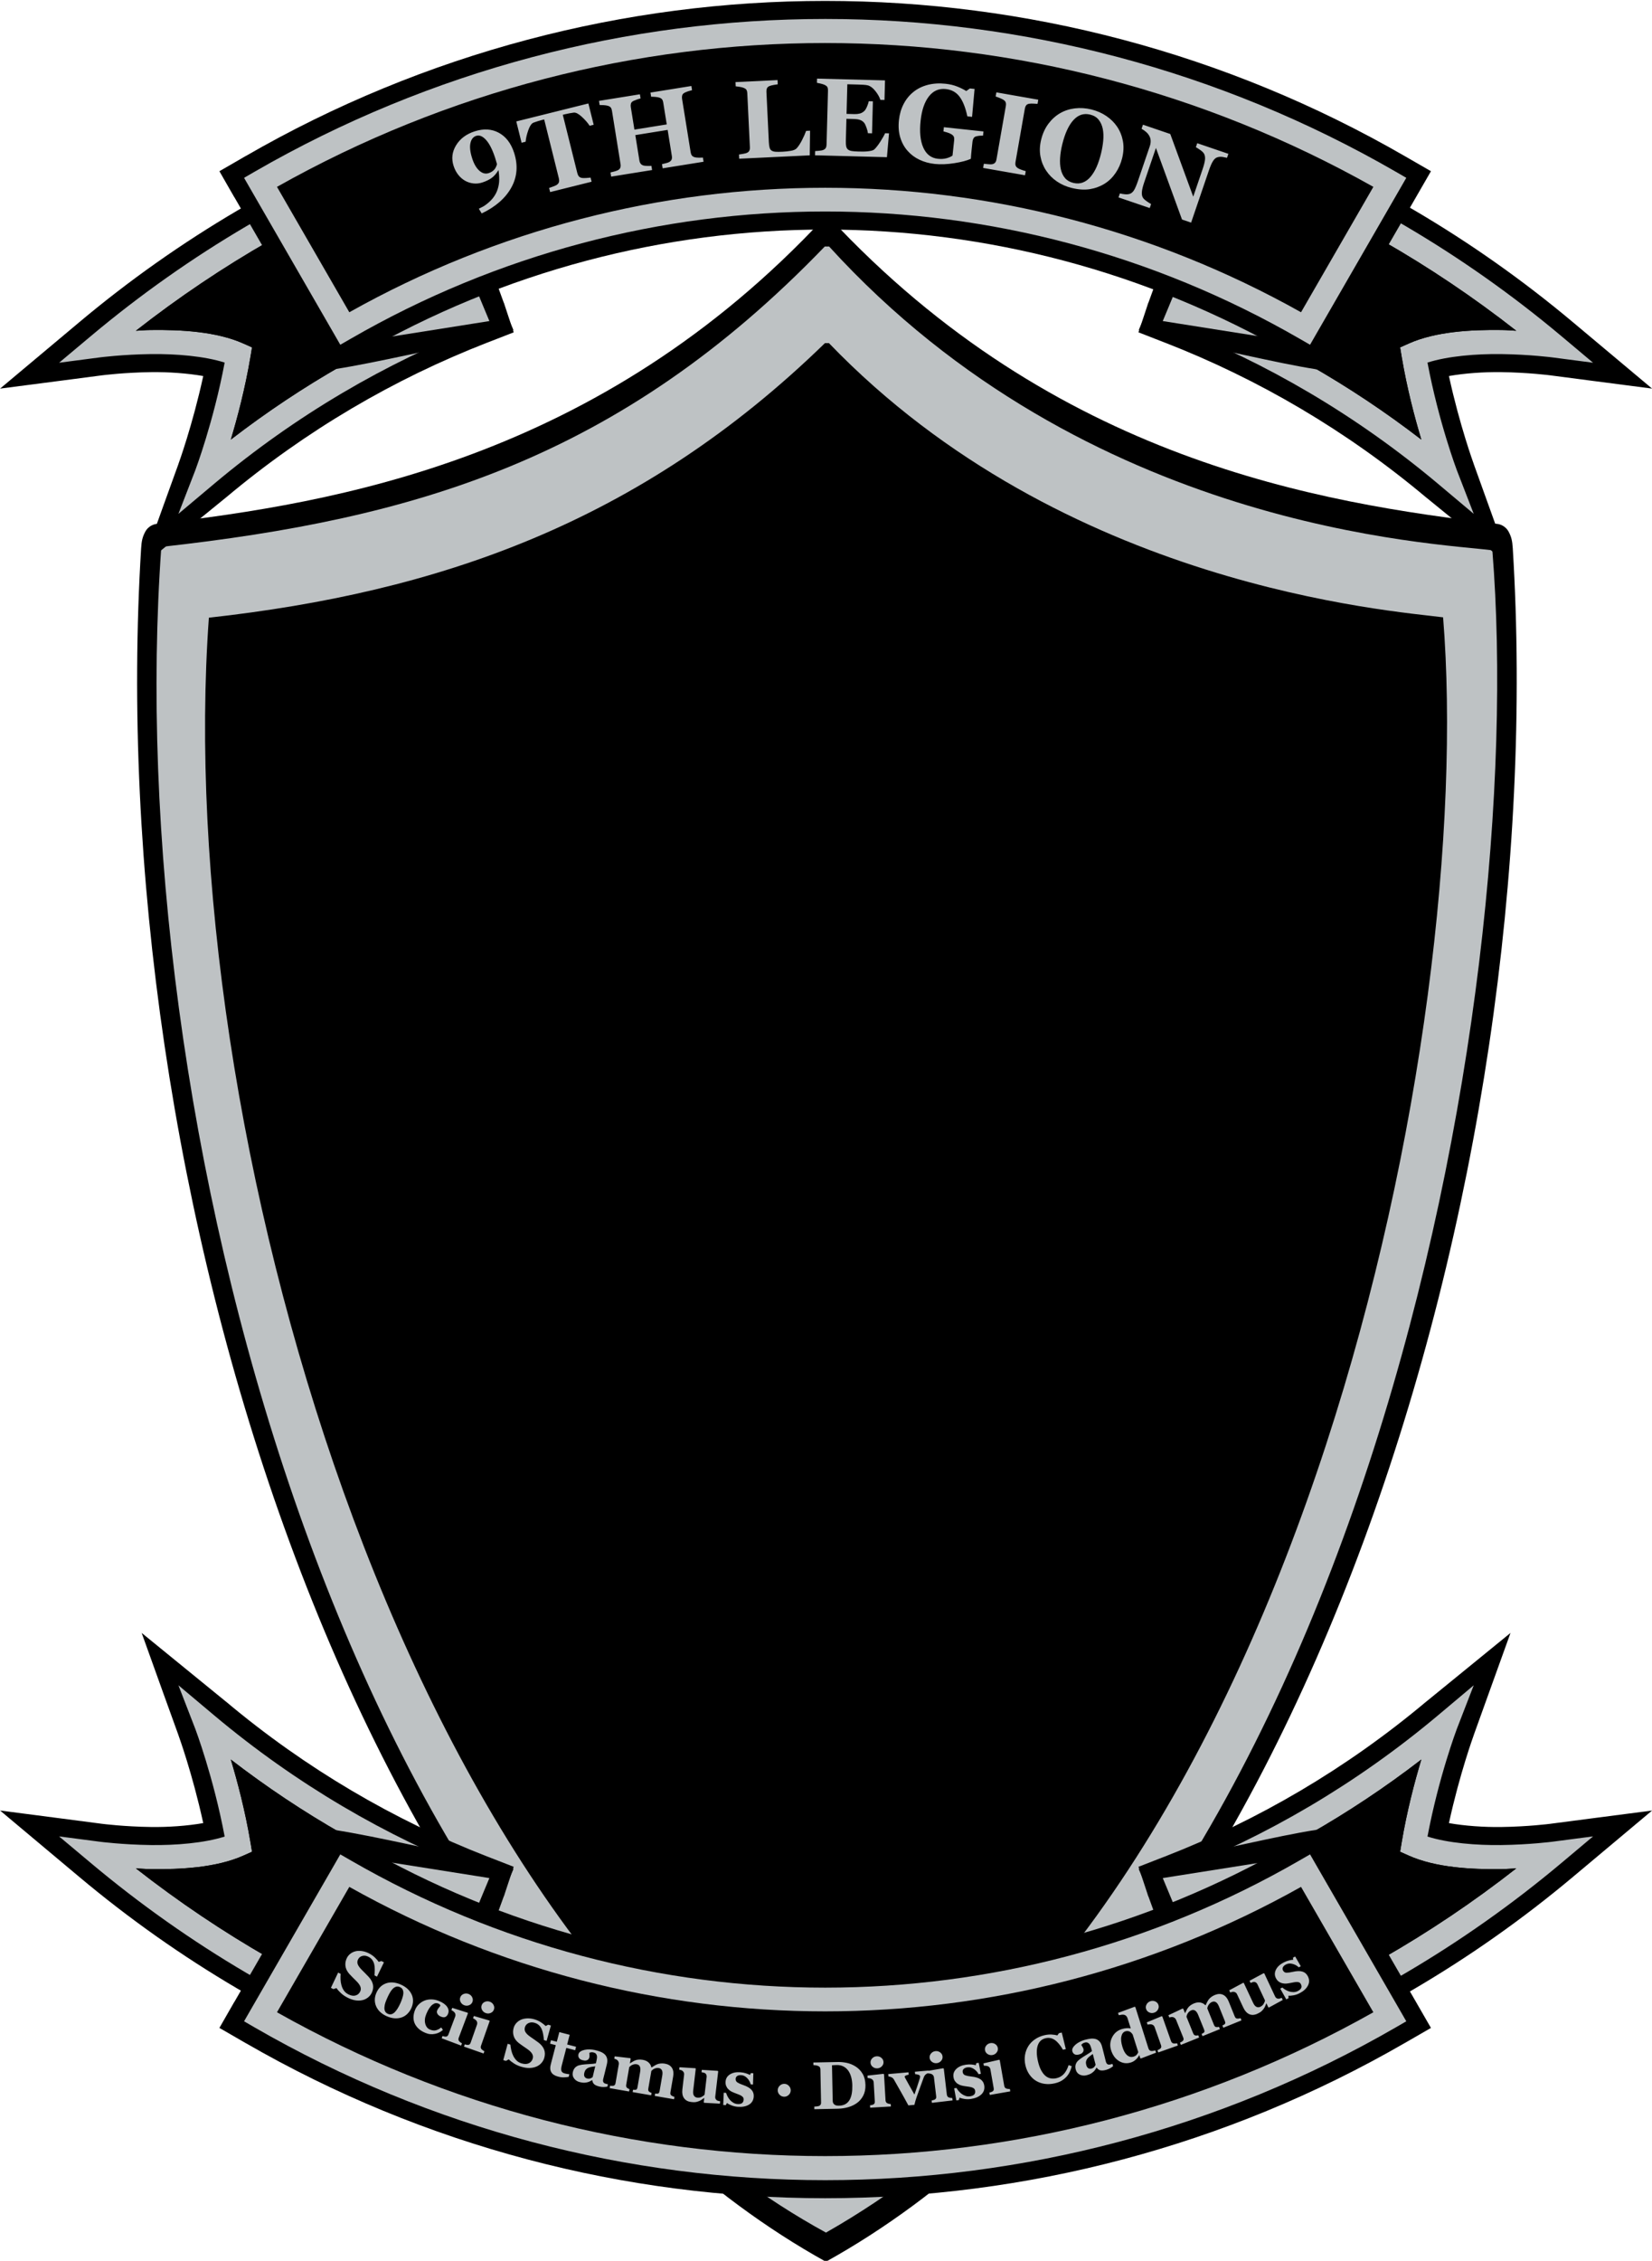 <?xml version="1.0" encoding="UTF-8" standalone="no"?>
<svg
   xmlns="http://www.w3.org/2000/svg"
   xmlns:xlink="http://www.w3.org/1999/xlink"
   version="1.1"
   width="100%"
   height="100%"
   viewBox="0 0 686 938.368">
  <defs>
    <style>
        .outer, .background{fill: #000;}
        .leaf {fill: #910000!important;}
        .inner, .text {fill: #BEC2C4;}
        .ribbon-inner {fill:#000; }
    </style>
    <style>
        .base{fill: #dadada;}
        .borders{fill: #333333;}
        .shading{fill: #c6c6c6;}
        .globe{fill: #b3b3b3}
      </style>
    <symbol
       viewBox="0 0 686.625 939.223"
       preserveAspectRatio="xMidYMid meet"
       id="Patch">
      <path
         d="m 58.656,227.449 c 0.198,-3.213 0.614,-4.746 1.682,-6.814 1.068,-2.068 3.161,-3.115 4.637,-3.288 C 139.24,208.613 248.884,190.853 342.734,90 l 1.945,0 c 93.85,100.853 203.494,118.613 277.758,127.347 1.476,0.174 3.569,1.221 4.637,3.288 1.068,2.068 1.484,3.602 1.682,6.814 C 644.919,490.021 541.824,829.204 343.269,939.286 144.714,829.204 42.493,490.021 58.656,227.449 z"
         class="outer" />
      <path
         d="M 67.056,226.884 C 171.702,215.279 257.366,190.792 342.798,102.098 l 1.815,0 C 451.954,219.955 596.809,225.253 620.27,228.297 635.521,417.793 566.142,800.551 343.298,927.188 138.733,815.242 50.267,459.203 67.056,226.884 z"
         class="inner" />
      <path
         d="M 86.815,256.298 C 181.284,245.822 265.76,217.288 342.883,142.22 l 1.638,0 c 97.616,101.395 234.098,111.177 255.277,113.926 13.768,171.067 -58.15,530.886 -256.464,645.206 C 165.806,800.293 71.659,466.023 86.815,256.298 z"
         class="background" />
      <use
         x="132"
         y="196"
         width="425"
         height="556"
         xlink:href="symbols/9thLegion.svg#9thLegion" />
      <g id="ribbon">
        <path
           d="m 505.38,48.5 -2.625,7.156 -1.75,4.781 -23.688,65 -0.125,0.219 -0.156,0.5 -0.094,0.281 0,0.031 -1.5,4.531 -2.25,6.75 6.656,2.594 4.406,1.719 0.031,0 c 38.573,15.013 75.265,36.425 108.5,64.312 l 0.062,0.031 0.031,0.031 14,11.406 20.938,17.062 -9.156,-25.406 -6.125,-17.031 0,-0.062 -0.031,-0.062 c 0,0 -5.813,-15.893 -10.281,-36.438 6.554,-1.165 14.534,-1.718 21.625,-1.625 11.346,0.149 20.312,1.312 20.312,1.312 l 17,2.219 25.5,3.312 -19.688,-16.5 -13.125,-11 C 612.119,98.61 565.893,71.734 517.255,53.031 l -0.031,0 -4.75,-1.812 z m -324.062,0 -7.094,2.719 -4.75,1.812 -0.031,0 C 120.804,71.734 74.578,98.61 32.849,133.625 l -13.125,11 -19.688,16.5 25.5,-3.312 16.969,-2.219 c 0,0 0.031,2e-5 0.031,0 0.047,-0.006 8.996,-1.164 20.312,-1.312 7.091,-0.093 15.071,0.46 21.625,1.625 -4.468,20.544 -10.281,36.438 -10.281,36.438 l -0.031,0.062 0,0.062 -6.156,17.031 -9.125,25.406 20.938,-17.062 14,-11.406 0.031,-0.031 0.062,-0.031 C 127.154,178.481 163.828,157.076 202.411,142.063 l 4.438,-1.719 6.656,-2.594 -2.25,-6.75 -1.5,-4.531 0,-0.031 -0.094,-0.281 -0.156,-0.5 -0.125,-0.219 -23.688,-65 -1.75,-4.781 -2.625,-7.156 z"
           class="outer" />
        <path
           d="m 176.906,58.219 -4.75,1.812 C 124.279,78.442 78.775,104.898 37.688,139.375 l -13.125,11 16.969,-2.219 c 0,0 9.408,-1.22 21.219,-1.375 10.277,-0.135 22.147,0.828 30.625,3.531 C 88.729,175.054 81.188,195 81.188,195 L 74.156,213.156 89.062,200.625 c 33.878,-28.427 71.325,-50.258 110.656,-65.562 l 4.406,-1.719 -1.5,-4.531 -0.094,-0.281 0,-0.062 L 202.5,128.406 178.656,63 l -1.75,-4.781 z m 332.875,0 -1.75,4.781 -23.844,65.406 0,0.062 -0.031,0.062 -0.094,0.281 -1.5,4.531 4.438,1.719 c 39.331,15.304 76.747,37.136 110.625,65.562 L 612.531,213.156 605.5,195 c 0,0 -7.541,-19.946 -12.188,-44.688 8.478,-2.703 20.348,-3.666 30.625,-3.531 11.811,0.155 21.219,1.375 21.219,1.375 l 16.969,2.219 -13.094,-11 c -41.088,-34.477 -86.622,-60.933 -134.5,-79.344 l -4.75,-1.812 z m -338.75,13.094 20.531,56.281 c -33.62,13.552 -65.825,31.758 -95.625,54.719 2.737,-9.099 5.935,-21.144 8.188,-34.5 L 104.75,144 l -3.5,-1.562 c -11.256,-5.065 -26.19,-5.819 -38.625,-5.656 -2.416,0.032 -3.983,0.213 -6.156,0.312 C 92.007,109.271 130.63,87.36 171.031,71.312 z m 344.625,0 c 40.401,16.048 79.024,37.959 114.562,65.781 -2.169,-0.099 -3.745,-0.281 -6.156,-0.312 -12.435,-0.163 -27.369,0.591 -38.625,5.656 l -3.5,1.562 0.625,3.812 c 2.252,13.356 5.45,25.401 8.188,34.5 -29.802,-22.963 -62.002,-41.167 -95.625,-54.719 L 515.656,71.312 z"
           class="inner"/>
        <path
        	d="m 171.031,71.312 20.531,56.281 c -33.62,13.552 -65.825,31.758 -95.625,54.719 2.737,-9.099 5.935,-21.144 8.188,-34.5 L 104.75,144 l -3.5,-1.562 c -11.256,-5.065 -26.19,-5.819 -38.625,-5.656 -2.416,0.032 -3.983,0.213 -6.156,0.312 C 92.007,109.271 130.63,87.36 171.031,71.312 z m 344.625,0 c 40.401,16.048 79.024,37.959 114.562,65.781 -2.169,-0.099 -3.745,-0.281 -6.156,-0.312 -12.435,-0.163 -27.369,0.591 -38.625,5.656 l -3.5,1.562 0.625,3.812 c 2.252,13.356 5.45,25.401 8.188,34.5 -29.802,-22.963 -62.002,-41.167 -95.625,-54.719 z"
        	class="background" />
        <path
           d="m 185.13,69.281 -7.875,10.938 -5.25,7.281 -29.656,41.25 -7,9.719 c 1.369,7.93 1.872,9.901 3.484,14.625 18.954,-2.942 42.978,-9.015 59.485,-11.625 l 0.562,-0.094 0.531,-0.156 6,-1.906 8,-2.5 -3.375,-7.688 -2.125,-4.781 -0.062,-0.156 -14.156,-34.156 -3.438,-8.312 -5.125,-12.438 z m 316.438,0 -5.125,12.438 -3.438,8.312 -14.156,34.156 -0.062,0.156 -2.125,4.781 -3.375,7.688 7.969,2.5 6.031,1.906 0.531,0.156 0.562,0.094 c 18.275,2.898 41.3,8.924 58.768,11.644 4.951,-7.086 1.245,-8.178 4.201,-14.644 l -7,-9.719 -29.656,-41.25 -5.25,-7.281 -7.875,-10.938 z"
           class="outer" />
        <path
           d="m 183.344,84.594 -5.25,7.281 -29.656,41.25 -7,9.719 11.844,-1.844 43.844,-6.938 6.281,-1 -2.438,-5.844 -14.219,-34.312 -3.406,-8.312 z m 320.031,0 -3.438,8.312 -14.219,34.312 -2.438,5.844 6.281,1 43.875,6.938 11.812,1.844 -7,-9.719 -29.656,-41.25 -5.219,-7.281 z M 505.719,105 523.188,129.25 497.375,125.188 505.719,105 z m -324.75,0.031 8.344,20.156 -25.75,4.062 17.406,-24.219 z"
           class="inner" />
        <path
           d="m 342.974,0.062 c -83.193,0 -166.425,21.486 -240.938,64.5 -0.008,0.005 -0.023,-0.005 -0.031,0 l -4.312,2.5 -6.5,3.75 3.719,6.5 2.5,4.344 0.031,0 35.031,60.656 -0.031,0 2.5,4.344 3.781,6.5 6.5,-3.75 4.281,-2.5 c 0.008,-0.005 0.023,0.005 0.031,0 119.765,-69.135 267.113,-69.144 386.875,0 l 4.312,2.5 6.5,3.75 3.75,-6.5 2.5,-4.344 35.031,-60.656 2.5,-4.344 3.75,-6.5 -6.5,-3.75 -4.344,-2.5 c -74.517,-43.023 -157.735,-64.5 -240.938,-64.5 z"
           class="outer" />
        <path
           d="m 342.972,12.551 c -81.05,0 -162.122,20.945 -234.71,62.854 l 35.013,60.66 c 123.616,-71.37 275.78,-71.37 399.396,0 l 35.013,-60.66 C 505.094,33.496 424.022,12.551 342.972,12.551 z"
           class="ribbon-inner" />
        <path
           d="m 342.969,7.562 c -81.911,0 -163.859,21.146 -237.219,63.5 l -4.312,2.5 2.5,4.344 35,60.656 2.5,4.344 4.344,-2.5 c 122.077,-70.481 272.298,-70.481 394.375,0 l 4.344,2.5 2.5,-4.344 35,-60.656 2.5,-4.344 -4.312,-2.5 C 506.828,28.708 424.88,7.562 342.969,7.562 z m 0,10 c 78.571,0 157.147,19.943 227.844,59.75 L 540.75,129.406 c -122.906,-68.954 -272.657,-68.954 -395.562,0 L 115.125,77.312 c 70.696,-39.807 149.273,-59.75 227.844,-59.75 z"
           class="inner" />
      </g>
      <use
         x="0"
         y="-912.969"
         xlink:href="#ribbon"
         transform="scale(1,-1)"
         width="686"
         height="938.368" />
      <path
         d="m 509.988,65.245 c -0.411,-0.093 -1.005,-0.208 -1.78,-0.346 -0.776,-0.138 -1.536,-0.089 -2.281,0.148 -0.655,0.204 -1.25,0.733 -1.786,1.586 -0.536,0.853 -1.111,2.18 -1.725,3.98 l -7.349,21.557 -3.784,-1.29 -10.843,-29.728 -4.827,14.159 c -0.599,1.757 -0.938,3.133 -1.015,4.127 -0.078,0.994 0.073,1.793 0.453,2.397 0.276,0.442 0.792,0.926 1.546,1.452 0.754,0.526 1.365,0.916 1.832,1.17 l -0.565,1.658 -12.968,-4.421 0.565,-1.658 c 0.567,0.146 1.237,0.259 2.008,0.34 0.771,0.081 1.456,0.034 2.054,-0.142 0.693,-0.223 1.283,-0.713 1.772,-1.472 0.488,-0.759 1.066,-2.117 1.732,-4.072 l 4.87,-14.286 c 0.242,-0.709 0.36,-1.416 0.355,-2.121 -0.005,-0.706 -0.164,-1.365 -0.477,-1.978 -0.332,-0.651 -0.773,-1.225 -1.324,-1.721 -0.551,-0.496 -1.21,-0.962 -1.979,-1.399 l 0.58,-1.701 11.353,3.87 9.54,26.033 3.892,-11.416 c 0.618,-1.814 0.958,-3.205 1.019,-4.173 0.061,-0.968 -0.098,-1.754 -0.478,-2.358 -0.3,-0.466 -0.814,-0.954 -1.542,-1.463 -0.728,-0.509 -1.326,-0.891 -1.793,-1.145 l 0.565,-1.658 12.947,4.414 z M 464.326,52.34 c 1.184,1.771 1.981,3.755 2.39,5.952 0.409,2.197 0.303,4.561 -0.318,7.091 -0.553,2.254 -1.458,4.306 -2.713,6.157 -1.256,1.85 -2.777,3.335 -4.562,4.454 -1.873,1.159 -3.924,1.916 -6.154,2.271 -2.23,0.355 -4.741,0.189 -7.534,-0.496 -2.254,-0.553 -4.294,-1.447 -6.118,-2.681 -1.825,-1.234 -3.328,-2.744 -4.509,-4.529 -1.173,-1.753 -1.961,-3.727 -2.363,-5.922 -0.402,-2.195 -0.305,-4.507 0.291,-6.936 0.621,-2.53 1.616,-4.718 2.987,-6.564 1.37,-1.845 2.992,-3.317 4.865,-4.415 1.851,-1.072 3.901,-1.745 6.15,-2.018 2.249,-0.273 4.536,-0.124 6.863,0.447 2.312,0.567 4.39,1.478 6.233,2.732 1.843,1.254 3.34,2.739 4.492,4.456 z m -11.039,20.765 c 0.979,-1.163 1.819,-2.545 2.521,-4.146 0.701,-1.601 1.311,-3.456 1.828,-5.565 0.439,-1.789 0.739,-3.561 0.9,-5.318 0.161,-1.757 0.099,-3.372 -0.187,-4.845 -0.301,-1.477 -0.869,-2.742 -1.705,-3.795 -0.836,-1.053 -2.025,-1.769 -3.567,-2.147 -2.632,-0.646 -4.938,0.11 -6.917,2.269 -1.979,2.159 -3.527,5.514 -4.644,10.066 -0.475,1.934 -0.773,3.796 -0.896,5.585 -0.123,1.789 -0.021,3.402 0.304,4.839 0.337,1.455 0.919,2.665 1.745,3.631 0.827,0.966 1.975,1.629 3.443,1.99 1.44,0.353 2.765,0.293 3.976,-0.181 1.211,-0.474 2.277,-1.268 3.198,-2.384 z m -27.255,-0.605 -17.411,-3.053 0.303,-1.726 c 0.403,0.04 0.997,0.099 1.782,0.176 0.785,0.077 1.335,0.082 1.651,0.016 0.585,-0.126 1.008,-0.352 1.27,-0.678 0.262,-0.326 0.443,-0.77 0.541,-1.33 l 3.903,-22.256 c 0.088,-0.501 0.07,-0.961 -0.055,-1.378 -0.124,-0.417 -0.446,-0.793 -0.965,-1.127 -0.328,-0.21 -0.825,-0.453 -1.491,-0.729 -0.666,-0.276 -1.245,-0.488 -1.736,-0.635 l 0.303,-1.726 17.411,3.053 -0.303,1.726 c -0.45,-0.033 -1.014,-0.068 -1.692,-0.103 -0.678,-0.035 -1.258,-0.019 -1.742,0.048 -0.609,0.091 -1.045,0.322 -1.308,0.694 -0.263,0.372 -0.44,0.816 -0.53,1.332 l -3.899,22.234 c -0.093,0.531 -0.073,1.002 0.06,1.413 0.133,0.411 0.459,0.784 0.978,1.118 0.286,0.187 0.776,0.406 1.47,0.657 0.693,0.251 1.281,0.434 1.762,0.548 z m -17.456,-16.464 c -0.466,-0.005 -0.881,0.003 -1.245,0.024 -0.364,0.021 -0.823,0.092 -1.378,0.213 -0.631,0.128 -1.068,0.405 -1.309,0.83 -0.242,0.426 -0.389,0.884 -0.442,1.376 l -0.397,3.685 c -0.08,0.744 -0.137,1.344 -0.171,1.8 -0.034,0.456 -0.072,1.02 -0.115,1.693 -1.585,0.733 -3.875,1.337 -6.871,1.813 -2.996,0.476 -5.714,0.582 -8.156,0.319 -2.293,-0.247 -4.406,-0.829 -6.341,-1.745 -1.935,-0.916 -3.586,-2.156 -4.953,-3.719 -1.369,-1.548 -2.379,-3.396 -3.029,-5.545 -0.65,-2.148 -0.832,-4.548 -0.546,-7.198 0.266,-2.471 0.922,-4.713 1.967,-6.724 1.045,-2.011 2.423,-3.692 4.135,-5.044 1.681,-1.34 3.655,-2.302 5.925,-2.886 2.269,-0.584 4.729,-0.733 7.379,-0.448 1.801,0.194 3.445,0.593 4.931,1.198 1.486,0.604 2.701,1.213 3.644,1.827 l 1.517,-1.079 1.943,0.209 -1.045,11.59 -1.965,-0.212 c -0.758,-3.591 -1.835,-6.312 -3.232,-8.165 -1.397,-1.852 -3.301,-2.908 -5.713,-3.168 -2.858,-0.308 -5.2,0.705 -7.025,3.039 -1.825,2.334 -2.974,5.696 -3.447,10.088 -0.502,4.66 -0.132,8.39 1.11,11.189 1.242,2.8 3.263,4.35 6.062,4.651 1.31,0.141 2.496,0.069 3.559,-0.215 1.062,-0.285 1.904,-0.657 2.526,-1.117 l 0.693,-6.432 c 0.058,-0.536 0.009,-0.997 -0.145,-1.382 -0.154,-0.386 -0.507,-0.744 -1.059,-1.074 -0.424,-0.257 -0.964,-0.488 -1.62,-0.694 -0.656,-0.206 -1.203,-0.363 -1.644,-0.471 l 0.188,-1.742 16.459,1.773 z m -40.955,-14.824 -1.706,-0.045 c -0.402,-1.224 -1.118,-2.471 -2.148,-3.742 -1.03,-1.27 -2.066,-2.032 -3.108,-2.284 -0.446,-0.117 -1.07,-0.197 -1.87,-0.24 -0.8,-0.044 -1.462,-0.072 -1.986,-0.086 l -4.625,-0.122 -0.325,12.304 3.278,0.087 c 0.823,0.022 1.574,-0.056 2.253,-0.233 0.679,-0.177 1.302,-0.535 1.871,-1.074 0.353,-0.335 0.717,-0.932 1.092,-1.791 0.375,-0.859 0.623,-1.609 0.745,-2.25 l 1.706,0.045 -0.351,13.292 -1.706,-0.045 c -0.073,-0.631 -0.281,-1.427 -0.622,-2.387 -0.342,-0.96 -0.672,-1.624 -0.992,-1.992 -0.48,-0.552 -1.054,-0.938 -1.722,-1.158 -0.668,-0.22 -1.444,-0.341 -2.327,-0.365 l -3.278,-0.087 -0.243,9.183 c -0.025,0.958 0.026,1.72 0.153,2.285 0.127,0.565 0.382,1.002 0.763,1.312 0.367,0.294 0.874,0.495 1.523,0.602 0.649,0.107 1.534,0.175 2.657,0.205 0.524,0.014 1.153,0.023 1.887,0.027 0.734,0.004 1.379,-0.023 1.935,-0.084 0.631,-0.058 1.221,-0.155 1.771,-0.29 0.55,-0.135 0.964,-0.342 1.241,-0.619 0.738,-0.714 1.576,-1.812 2.514,-3.293 0.938,-1.481 1.559,-2.591 1.863,-3.332 l 1.639,0.043 -0.869,9.908 -29.885,-0.79 0.046,-1.751 c 0.42,-0.019 0.99,-0.064 1.711,-0.135 0.721,-0.071 1.233,-0.162 1.535,-0.274 0.575,-0.224 0.965,-0.517 1.169,-0.879 0.204,-0.362 0.314,-0.827 0.329,-1.396 l 0.594,-22.476 c 0.014,-0.539 -0.056,-0.986 -0.212,-1.342 -0.155,-0.356 -0.544,-0.685 -1.165,-0.986 -0.384,-0.19 -0.926,-0.369 -1.626,-0.537 -0.7,-0.168 -1.228,-0.28 -1.586,-0.334 l 0.046,-1.751 28.246,0.747 z m -30.928,12.767 -0.138,10.238 -29.323,1.409 -0.084,-1.75 c 0.521,-0.07 1.131,-0.171 1.829,-0.302 0.698,-0.131 1.157,-0.247 1.377,-0.347 0.528,-0.235 0.888,-0.545 1.08,-0.929 0.191,-0.384 0.273,-0.868 0.245,-1.451 l -1.079,-22.457 c -0.026,-0.538 -0.13,-0.979 -0.311,-1.323 -0.181,-0.344 -0.593,-0.642 -1.235,-0.896 -0.474,-0.187 -1.039,-0.329 -1.696,-0.424 -0.657,-0.096 -1.181,-0.164 -1.573,-0.206 l -0.084,-1.75 17.477,-0.84 0.084,1.75 c -0.476,0.068 -1.038,0.159 -1.685,0.272 -0.647,0.114 -1.206,0.257 -1.677,0.429 -0.574,0.222 -0.948,0.544 -1.123,0.965 -0.175,0.421 -0.249,0.893 -0.224,1.416 l 1.006,20.932 c 0.047,0.987 0.152,1.762 0.314,2.324 0.162,0.562 0.444,0.968 0.846,1.219 0.403,0.265 0.953,0.423 1.653,0.472 0.699,0.049 1.662,0.044 2.889,-0.015 1.197,-0.057 2.356,-0.184 3.478,-0.381 1.122,-0.196 1.919,-0.546 2.389,-1.048 0.726,-0.799 1.456,-1.91 2.19,-3.332 0.734,-1.422 1.312,-2.72 1.735,-3.895 z m -44.262,12.897 -17.009,2.738 -0.278,-1.73 c 0.365,-0.089 0.897,-0.22 1.597,-0.394 0.7,-0.173 1.174,-0.341 1.421,-0.502 0.511,-0.31 0.841,-0.662 0.99,-1.058 0.149,-0.396 0.178,-0.874 0.087,-1.436 l -1.745,-10.844 -13.438,2.163 1.706,10.6 c 0.081,0.503 0.261,0.936 0.539,1.301 0.279,0.365 0.694,0.616 1.248,0.755 0.3,0.073 0.801,0.121 1.502,0.145 0.701,0.024 1.269,0.016 1.702,-0.024 l 0.278,1.73 -17.009,2.738 -0.278,-1.73 c 0.367,-0.074 0.903,-0.21 1.607,-0.406 0.704,-0.197 1.209,-0.38 1.515,-0.551 0.501,-0.278 0.824,-0.629 0.968,-1.054 0.144,-0.425 0.173,-0.904 0.087,-1.436 l -3.584,-22.264 c -0.083,-0.517 -0.246,-0.939 -0.488,-1.264 -0.242,-0.325 -0.673,-0.574 -1.292,-0.748 -0.46,-0.123 -1.049,-0.206 -1.769,-0.25 -0.72,-0.043 -1.237,-0.055 -1.553,-0.034 l -0.278,-1.73 17.009,-2.738 0.278,1.73 c -0.454,0.103 -0.989,0.265 -1.605,0.486 -0.617,0.221 -1.087,0.41 -1.41,0.568 -0.546,0.285 -0.877,0.653 -0.994,1.104 -0.117,0.451 -0.137,0.913 -0.061,1.386 l 1.513,9.402 13.438,-2.163 -1.478,-9.181 c -0.083,-0.517 -0.25,-0.938 -0.499,-1.262 -0.249,-0.324 -0.684,-0.572 -1.303,-0.746 -0.413,-0.116 -0.953,-0.199 -1.622,-0.251 -0.668,-0.052 -1.198,-0.069 -1.589,-0.051 l -0.278,-1.73 17.009,-2.738 0.278,1.73 c -0.468,0.106 -0.99,0.254 -1.566,0.445 -0.576,0.191 -1.088,0.399 -1.538,0.623 -0.531,0.283 -0.859,0.646 -0.985,1.091 -0.126,0.445 -0.149,0.911 -0.07,1.399 l 3.587,22.286 c 0.086,0.532 0.254,0.968 0.506,1.306 0.252,0.339 0.679,0.588 1.281,0.749 0.379,0.091 0.914,0.141 1.605,0.151 0.692,0.01 1.254,-0.005 1.688,-0.044 z m -45.678,-15.36 -1.678,0.418 c -0.78,-1.21 -1.856,-2.446 -3.228,-3.71 -1.372,-1.263 -2.494,-1.848 -3.365,-1.754 -0.479,0.058 -1.066,0.15 -1.76,0.276 -0.694,0.127 -1.288,0.251 -1.782,0.375 l -1.024,0.255 6.045,24.257 c 0.13,0.523 0.34,0.961 0.628,1.313 0.288,0.353 0.738,0.576 1.348,0.671 0.367,0.048 0.92,0.052 1.659,0.015 0.739,-0.038 1.363,-0.089 1.871,-0.154 l 0.424,1.7 -17.239,4.296 -0.424,-1.7 c 0.41,-0.149 0.987,-0.358 1.73,-0.628 0.743,-0.27 1.238,-0.498 1.485,-0.683 0.509,-0.374 0.809,-0.78 0.9,-1.22 0.091,-0.439 0.07,-0.928 -0.064,-1.465 l -6.099,-24.475 -1.024,0.255 c -0.494,0.123 -1.077,0.292 -1.749,0.505 -0.672,0.214 -1.233,0.408 -1.684,0.582 -0.814,0.326 -1.53,1.369 -2.149,3.128 -0.619,1.759 -0.989,3.356 -1.11,4.79 l -1.678,0.418 -2.205,-8.849 29.967,-7.468 z m -33.086,11.6 c 1.687,5.183 1.316,9.992 -1.113,14.429 -2.43,4.437 -6.547,8.041 -12.353,10.813 l -1.18,-1.954 2.139,-1.121 c 1.589,-1.069 2.833,-2.182 3.731,-3.341 0.898,-1.159 1.549,-2.378 1.951,-3.659 0.421,-1.318 0.636,-2.64 0.646,-3.966 0.009,-1.326 -0.093,-2.655 -0.306,-3.987 -0.896,1.504 -1.875,2.622 -2.936,3.353 -1.061,0.731 -2.325,1.336 -3.791,1.813 -1.224,0.399 -2.449,0.53 -3.675,0.393 -1.225,-0.136 -2.367,-0.497 -3.423,-1.082 -1.075,-0.595 -2.033,-1.421 -2.874,-2.478 -0.84,-1.057 -1.49,-2.29 -1.949,-3.7 -0.978,-3.004 -0.635,-5.868 1.03,-8.591 1.665,-2.723 4.227,-4.648 7.687,-5.774 3.745,-1.219 7.098,-1.028 10.061,0.575 2.963,1.602 5.081,4.361 6.356,8.277 z m -7.413,3.713 c -0.065,-0.199 -0.137,-0.444 -0.215,-0.733 -0.079,-0.289 -0.162,-0.569 -0.25,-0.84 -1.113,-3.417 -2.374,-5.9 -3.783,-7.449 -1.41,-1.549 -2.77,-2.11 -4.08,-1.684 -1.267,0.413 -2.071,1.438 -2.412,3.076 -0.341,1.638 -0.087,3.76 0.762,6.366 0.742,2.278 1.735,3.963 2.98,5.053 1.245,1.091 2.522,1.423 3.832,0.996 0.826,-0.269 1.534,-0.681 2.125,-1.235 0.591,-0.555 1.04,-1.378 1.346,-2.47 -0.023,-0.071 -0.057,-0.198 -0.1,-0.381 -0.044,-0.183 -0.112,-0.416 -0.205,-0.701 z"
         class="text top" />
      <path
         d="m 540.102,827.771 c -0.785,0.406 -1.612,0.687 -2.481,0.843 -0.868,0.156 -1.576,0.211 -2.123,0.166 l 0.062,1.014 -0.947,0.49 -2.499,-4.449 0.887,-0.458 c 0.31,0.302 0.725,0.608 1.244,0.919 0.52,0.311 1.056,0.555 1.609,0.731 0.569,0.168 1.163,0.251 1.783,0.248 0.62,-0.002 1.209,-0.147 1.768,-0.436 0.737,-0.381 1.211,-0.808 1.423,-1.282 0.212,-0.474 0.163,-1.01 -0.147,-1.609 -0.167,-0.324 -0.386,-0.549 -0.657,-0.676 -0.271,-0.127 -0.588,-0.194 -0.95,-0.201 -0.399,0.001 -0.817,0.042 -1.252,0.124 -0.435,0.081 -0.97,0.183 -1.604,0.306 -0.634,0.123 -1.191,0.202 -1.669,0.239 -0.478,0.037 -1.02,-0.014 -1.625,-0.153 -0.528,-0.128 -1.016,-0.357 -1.464,-0.69 -0.449,-0.332 -0.832,-0.806 -1.15,-1.422 -0.59,-1.142 -0.587,-2.313 0.008,-3.513 0.596,-1.2 1.671,-2.202 3.225,-3.005 0.737,-0.381 1.454,-0.656 2.151,-0.827 0.697,-0.17 1.302,-0.275 1.815,-0.315 l -0.115,-0.848 0.923,-0.477 2.334,4.041 -0.862,0.446 c -0.719,-0.696 -1.58,-1.171 -2.584,-1.427 -1.004,-0.256 -1.903,-0.179 -2.697,0.231 -0.624,0.322 -1.046,0.705 -1.269,1.148 -0.222,0.443 -0.214,0.896 0.024,1.357 0.318,0.615 0.809,0.926 1.474,0.931 0.665,0.005 1.529,-0.113 2.594,-0.355 1.642,-0.376 2.965,-0.416 3.97,-0.12 1.005,0.296 1.764,0.943 2.279,1.939 0.686,1.328 0.697,2.625 0.033,3.892 -0.664,1.266 -1.834,2.333 -3.51,3.199 z m -6.955,2.783 -5.736,3.128 -0.267,-0.086 -0.761,-1.621 -0.074,0.035 c -0.161,0.387 -0.318,0.766 -0.472,1.135 -0.154,0.369 -0.37,0.74 -0.649,1.112 -0.316,0.42 -0.637,0.772 -0.962,1.055 -0.325,0.283 -0.847,0.593 -1.565,0.93 -1.246,0.584 -2.377,0.657 -3.394,0.218 -1.016,-0.439 -1.846,-1.344 -2.489,-2.714 l -2.613,-5.57 c -0.151,-0.322 -0.336,-0.555 -0.554,-0.699 -0.219,-0.144 -0.468,-0.246 -0.748,-0.306 -0.223,-0.046 -0.479,-0.034 -0.768,0.036 -0.289,0.07 -0.545,0.147 -0.767,0.232 l -0.424,-0.904 5.852,-3.138 0.223,0.122 3.861,8.231 c 0.399,0.85 0.856,1.401 1.371,1.652 0.516,0.251 1.058,0.244 1.627,-0.023 0.586,-0.275 1.04,-0.674 1.363,-1.198 0.323,-0.524 0.511,-1.01 0.563,-1.457 l -3.129,-6.672 c -0.132,-0.281 -0.303,-0.507 -0.515,-0.68 -0.212,-0.172 -0.454,-0.28 -0.726,-0.324 -0.195,-0.029 -0.438,0.004 -0.73,0.101 -0.292,0.097 -0.586,0.204 -0.883,0.323 l -0.424,-0.904 5.852,-3.138 0.273,0.099 4.482,9.556 c 0.135,0.289 0.308,0.507 0.519,0.655 0.21,0.148 0.46,0.24 0.748,0.276 0.203,0.025 0.439,-0.002 0.709,-0.083 0.269,-0.081 0.529,-0.175 0.781,-0.283 z m -17.146,8.473 -7.555,3.053 -0.374,-0.925 c 0.176,-0.1 0.361,-0.2 0.557,-0.299 0.196,-0.099 0.348,-0.209 0.456,-0.332 0.152,-0.16 0.213,-0.349 0.183,-0.568 -0.03,-0.219 -0.108,-0.485 -0.234,-0.798 l -2.392,-5.92 c -0.352,-0.87 -0.77,-1.461 -1.254,-1.772 -0.484,-0.311 -1.014,-0.35 -1.588,-0.118 -0.363,0.147 -0.664,0.335 -0.901,0.563 -0.237,0.228 -0.44,0.475 -0.608,0.74 -0.173,0.277 -0.292,0.531 -0.355,0.763 -0.064,0.232 -0.116,0.43 -0.158,0.595 l 2.751,6.807 c 0.123,0.304 0.259,0.537 0.407,0.698 0.149,0.161 0.342,0.257 0.581,0.289 0.166,0.021 0.347,0.027 0.545,0.016 0.197,-0.011 0.398,-0.043 0.603,-0.096 l 0.374,0.925 -7.238,2.925 -0.374,-0.925 c 0.154,-0.082 0.34,-0.181 0.557,-0.299 0.218,-0.118 0.37,-0.228 0.456,-0.332 0.14,-0.165 0.201,-0.347 0.185,-0.546 -0.017,-0.2 -0.095,-0.473 -0.235,-0.819 l -2.392,-5.92 c -0.352,-0.87 -0.77,-1.461 -1.254,-1.772 -0.484,-0.311 -1.014,-0.35 -1.588,-0.118 -0.363,0.147 -0.664,0.335 -0.901,0.563 -0.237,0.228 -0.44,0.475 -0.608,0.74 -0.173,0.277 -0.292,0.531 -0.355,0.763 -0.064,0.232 -0.116,0.43 -0.158,0.595 l 2.751,6.807 c 0.12,0.296 0.257,0.525 0.411,0.689 0.155,0.164 0.351,0.261 0.59,0.292 0.166,0.021 0.347,0.027 0.545,0.016 0.197,-0.011 0.398,-0.043 0.603,-0.096 l 0.374,0.925 -7.593,3.068 -0.374,-0.925 c 0.213,-0.106 0.42,-0.214 0.621,-0.325 0.201,-0.111 0.366,-0.226 0.494,-0.347 0.229,-0.211 0.356,-0.432 0.381,-0.663 0.025,-0.231 -0.026,-0.503 -0.153,-0.816 l -2.981,-7.378 c -0.109,-0.27 -0.288,-0.505 -0.536,-0.705 -0.248,-0.2 -0.502,-0.33 -0.763,-0.392 -0.193,-0.04 -0.419,-0.047 -0.679,-0.021 -0.26,0.026 -0.534,0.083 -0.823,0.17 l -0.374,-0.925 5.913,-2.773 0.267,0.113 0.722,1.787 0.051,-0.021 c 0.151,-0.307 0.331,-0.672 0.538,-1.095 0.208,-0.423 0.419,-0.781 0.635,-1.075 0.231,-0.329 0.564,-0.66 0.999,-0.994 0.435,-0.333 0.945,-0.618 1.528,-0.853 0.963,-0.389 1.853,-0.505 2.668,-0.348 0.816,0.157 1.498,0.527 2.049,1.111 l 0.114,-0.046 c 0.153,-0.327 0.344,-0.717 0.575,-1.169 0.23,-0.452 0.456,-0.831 0.676,-1.136 0.244,-0.344 0.593,-0.692 1.046,-1.042 0.453,-0.35 0.971,-0.643 1.554,-0.879 1.276,-0.516 2.41,-0.537 3.403,-0.063 0.993,0.474 1.769,1.404 2.329,2.79 l 2.489,6.161 c 0.126,0.313 0.274,0.545 0.444,0.698 0.17,0.153 0.398,0.23 0.684,0.232 0.159,0.005 0.35,-0.004 0.572,-0.025 0.222,-0.021 0.47,-0.072 0.742,-0.152 z m -26.436,10.439 -8.146,2.88 -0.333,-0.941 c 0.217,-0.096 0.429,-0.195 0.635,-0.297 0.206,-0.102 0.375,-0.21 0.509,-0.325 0.239,-0.2 0.379,-0.417 0.423,-0.65 0.043,-0.233 0.009,-0.508 -0.104,-0.826 l -2.652,-7.502 c -0.106,-0.301 -0.269,-0.541 -0.487,-0.72 -0.218,-0.179 -0.454,-0.301 -0.709,-0.366 -0.191,-0.048 -0.46,-0.064 -0.807,-0.048 -0.347,0.016 -0.654,0.057 -0.921,0.123 l -0.333,-0.941 6.198,-2.568 0.262,0.125 3.619,10.235 c 0.106,0.301 0.261,0.534 0.465,0.699 0.203,0.165 0.444,0.256 0.721,0.275 0.199,0.017 0.413,0.018 0.64,0.006 0.228,-0.013 0.458,-0.046 0.69,-0.099 z m -8.098,-16.916 c 0.231,0.653 0.176,1.298 -0.164,1.936 -0.34,0.637 -0.854,1.078 -1.541,1.321 -0.696,0.246 -1.377,0.228 -2.042,-0.054 -0.665,-0.282 -1.113,-0.75 -1.344,-1.403 -0.231,-0.653 -0.177,-1.3 0.162,-1.942 0.339,-0.642 0.856,-1.086 1.552,-1.332 0.696,-0.246 1.375,-0.225 2.038,0.063 0.662,0.288 1.109,0.758 1.34,1.411 z m -0.978,19.893 -6.305,2.415 -0.253,-0.12 -0.38,-1.199 -0.1,0.003 c -0.28,0.595 -0.728,1.18 -1.345,1.753 -0.617,0.573 -1.294,0.977 -2.033,1.211 -1.755,0.556 -3.408,0.363 -4.96,-0.579 -1.551,-0.942 -2.655,-2.448 -3.31,-4.515 -0.581,-1.833 -0.443,-3.608 0.414,-5.323 0.857,-1.715 2.189,-2.86 3.996,-3.433 0.712,-0.226 1.407,-0.358 2.083,-0.395 0.677,-0.038 1.236,-0.007 1.678,0.092 l -1.351,-4.262 c -0.102,-0.321 -0.263,-0.603 -0.483,-0.844 -0.22,-0.241 -0.463,-0.405 -0.73,-0.493 -0.33,-0.106 -0.71,-0.136 -1.14,-0.09 -0.43,0.046 -0.855,0.116 -1.274,0.21 l -0.302,-0.951 6.93,-2.57 0.262,0.147 5.417,17.086 c 0.105,0.33 0.247,0.591 0.427,0.782 0.18,0.191 0.413,0.314 0.697,0.367 0.213,0.038 0.502,0.022 0.868,-0.046 0.366,-0.068 0.663,-0.134 0.891,-0.197 z m -7.382,-0.213 -2.334,-7.363 c -0.124,-0.181 -0.279,-0.375 -0.465,-0.584 -0.186,-0.209 -0.409,-0.392 -0.669,-0.548 -0.232,-0.127 -0.515,-0.214 -0.85,-0.261 -0.335,-0.047 -0.685,-0.012 -1.05,0.103 -0.869,0.275 -1.426,0.992 -1.67,2.15 -0.245,1.158 -0.084,2.632 0.484,4.422 0.223,0.704 0.473,1.32 0.751,1.849 0.278,0.529 0.615,0.983 1.013,1.364 0.398,0.381 0.836,0.639 1.314,0.774 0.478,0.135 0.995,0.115 1.551,-0.061 0.53,-0.168 0.936,-0.409 1.219,-0.724 0.283,-0.314 0.518,-0.688 0.706,-1.12 z m -10.472,5.842 c -0.341,0.273 -0.757,0.551 -1.246,0.836 -0.489,0.285 -1.028,0.507 -1.618,0.668 -1.082,0.295 -1.921,0.352 -2.519,0.17 -0.598,-0.182 -1.07,-0.546 -1.418,-1.094 l -0.079,0.022 c -0.217,0.381 -0.436,0.714 -0.655,1.001 -0.219,0.287 -0.467,0.548 -0.743,0.784 -0.36,0.306 -0.719,0.558 -1.077,0.754 -0.357,0.197 -0.879,0.389 -1.565,0.576 -1.02,0.278 -1.973,0.215 -2.858,-0.191 -0.885,-0.406 -1.464,-1.105 -1.735,-2.099 -0.156,-0.572 -0.209,-1.079 -0.16,-1.522 0.049,-0.443 0.177,-0.858 0.383,-1.245 0.187,-0.353 0.429,-0.67 0.726,-0.949 0.297,-0.279 0.63,-0.555 1.001,-0.826 0.712,-0.506 1.58,-1.066 2.602,-1.681 1.023,-0.614 1.756,-1.114 2.198,-1.5 l -0.345,-1.266 c -0.06,-0.22 -0.157,-0.505 -0.29,-0.856 -0.134,-0.351 -0.291,-0.634 -0.473,-0.849 -0.2,-0.248 -0.458,-0.432 -0.775,-0.554 -0.317,-0.121 -0.69,-0.123 -1.121,-0.006 -0.387,0.106 -0.695,0.249 -0.924,0.429 -0.229,0.181 -0.408,0.35 -0.535,0.507 0.074,0.169 0.222,0.416 0.444,0.743 0.221,0.327 0.378,0.657 0.469,0.992 0.041,0.149 0.052,0.347 0.034,0.593 -0.018,0.246 -0.084,0.455 -0.197,0.628 -0.154,0.231 -0.344,0.429 -0.568,0.594 -0.224,0.165 -0.596,0.318 -1.115,0.46 -0.739,0.202 -1.346,0.176 -1.821,-0.077 -0.475,-0.253 -0.791,-0.665 -0.947,-1.237 -0.134,-0.492 -0.059,-0.988 0.225,-1.486 0.285,-0.498 0.673,-0.951 1.167,-1.36 0.482,-0.415 1.064,-0.793 1.745,-1.135 0.681,-0.342 1.33,-0.597 1.945,-0.765 0.853,-0.233 1.649,-0.396 2.389,-0.489 0.74,-0.093 1.439,-0.059 2.097,0.101 0.629,0.159 1.184,0.487 1.664,0.984 0.48,0.497 0.849,1.216 1.106,2.157 0.271,0.994 0.573,2.177 0.905,3.551 0.332,1.374 0.557,2.276 0.675,2.707 0.108,0.396 0.252,0.692 0.434,0.888 0.181,0.196 0.41,0.318 0.688,0.365 0.169,0.03 0.415,0.007 0.74,-0.067 0.325,-0.074 0.619,-0.148 0.883,-0.22 z m -8.43,-5.083 c -0.447,0.301 -0.883,0.626 -1.308,0.973 -0.425,0.347 -0.759,0.682 -1.002,1.003 -0.258,0.335 -0.427,0.719 -0.508,1.152 -0.08,0.433 -0.05,0.909 0.092,1.428 0.187,0.686 0.479,1.14 0.875,1.363 0.396,0.223 0.823,0.272 1.28,0.147 0.484,-0.132 0.855,-0.339 1.113,-0.622 0.258,-0.283 0.466,-0.602 0.625,-0.957 z m -15.892,12.202 c -1.386,0.316 -2.735,0.387 -4.046,0.214 -1.311,-0.173 -2.512,-0.584 -3.604,-1.233 -1.07,-0.635 -1.999,-1.51 -2.786,-2.625 -0.787,-1.115 -1.349,-2.411 -1.685,-3.886 -0.334,-1.466 -0.388,-2.882 -0.162,-4.247 0.226,-1.365 0.697,-2.611 1.413,-3.737 0.702,-1.104 1.632,-2.048 2.79,-2.83 1.158,-0.783 2.462,-1.339 3.91,-1.669 1.049,-0.239 2.033,-0.33 2.953,-0.273 0.92,0.057 1.714,0.177 2.382,0.362 l 0.659,-0.922 1.16,-0.264 1.694,6.878 -1.173,0.267 c -1.147,-1.954 -2.299,-3.318 -3.457,-4.092 -1.158,-0.774 -2.408,-1.008 -3.75,-0.702 -1.671,0.381 -2.774,1.406 -3.31,3.075 -0.536,1.669 -0.501,3.832 0.105,6.49 0.342,1.502 0.783,2.75 1.323,3.744 0.54,0.994 1.123,1.761 1.751,2.3 0.669,0.558 1.391,0.915 2.165,1.07 0.774,0.155 1.587,0.136 2.441,-0.059 1.244,-0.284 2.276,-0.874 3.095,-1.771 0.819,-0.897 1.473,-2.121 1.961,-3.672 l 1.304,0.432 c -0.204,0.869 -0.48,1.668 -0.828,2.397 -0.348,0.729 -0.791,1.389 -1.33,1.979 -0.591,0.649 -1.279,1.208 -2.065,1.677 -0.786,0.469 -1.756,0.835 -2.912,1.098 z m -18.408,3.321 -8.511,1.49 -0.172,-0.983 c 0.23,-0.059 0.455,-0.121 0.675,-0.188 0.22,-0.066 0.405,-0.145 0.556,-0.236 0.268,-0.158 0.443,-0.348 0.525,-0.571 0.081,-0.222 0.093,-0.5 0.035,-0.832 l -1.372,-7.838 c -0.055,-0.314 -0.175,-0.578 -0.36,-0.791 -0.185,-0.213 -0.398,-0.372 -0.639,-0.478 -0.18,-0.079 -0.443,-0.14 -0.788,-0.181 -0.345,-0.041 -0.654,-0.052 -0.929,-0.032 l -0.172,-0.983 6.538,-1.505 0.237,0.167 1.871,10.693 c 0.055,0.314 0.169,0.57 0.342,0.766 0.173,0.196 0.395,0.326 0.665,0.39 0.194,0.049 0.404,0.087 0.63,0.112 0.226,0.025 0.459,0.031 0.697,0.017 z m -5.181,-18.025 c 0.119,0.682 -0.041,1.31 -0.483,1.882 -0.441,0.572 -1.021,0.921 -1.739,1.047 -0.727,0.127 -1.395,-0.003 -2.005,-0.392 -0.609,-0.388 -0.974,-0.924 -1.093,-1.606 -0.119,-0.682 0.041,-1.312 0.481,-1.889 0.44,-0.577 1.024,-0.929 1.751,-1.056 0.727,-0.127 1.394,0.006 1.999,0.4 0.606,0.394 0.968,0.932 1.087,1.614 z m -11.223,21.194 c -0.875,0.128 -1.748,0.125 -2.62,-0.01 -0.872,-0.135 -1.559,-0.313 -2.061,-0.534 l -0.271,0.979 -1.055,0.154 -0.914,-5.02 0.988,-0.145 c 0.195,0.386 0.487,0.811 0.877,1.274 0.39,0.463 0.818,0.868 1.283,1.215 0.483,0.344 1.018,0.616 1.605,0.815 0.587,0.2 1.191,0.254 1.813,0.163 0.821,-0.12 1.408,-0.37 1.763,-0.748 0.354,-0.379 0.483,-0.902 0.385,-1.569 -0.053,-0.361 -0.187,-0.645 -0.401,-0.853 -0.215,-0.208 -0.492,-0.375 -0.833,-0.5 -0.378,-0.129 -0.786,-0.226 -1.224,-0.291 -0.438,-0.065 -0.977,-0.143 -1.616,-0.233 -0.64,-0.091 -1.192,-0.196 -1.656,-0.317 -0.464,-0.121 -0.96,-0.345 -1.487,-0.674 -0.457,-0.292 -0.844,-0.669 -1.16,-1.129 -0.316,-0.46 -0.524,-1.033 -0.625,-1.719 -0.186,-1.272 0.198,-2.378 1.152,-3.319 0.954,-0.941 2.297,-1.538 4.028,-1.792 0.821,-0.12 1.588,-0.147 2.303,-0.081 0.714,0.066 1.32,0.164 1.818,0.293 l 0.167,-0.84 1.028,-0.15 0.891,4.581 -0.96,0.141 c -0.453,-0.892 -1.112,-1.622 -1.979,-2.191 -0.866,-0.569 -1.741,-0.788 -2.625,-0.659 -0.694,0.102 -1.219,0.326 -1.574,0.672 -0.355,0.347 -0.494,0.777 -0.419,1.291 0.1,0.685 0.464,1.139 1.09,1.36 0.627,0.222 1.483,0.391 2.568,0.508 1.675,0.179 2.939,0.572 3.793,1.179 0.853,0.607 1.361,1.466 1.524,2.575 0.216,1.479 -0.195,2.709 -1.236,3.69 -1.04,0.981 -2.494,1.608 -4.36,1.882 z m -7.582,0.595 -8.581,1.012 -0.117,-0.991 c 0.233,-0.046 0.461,-0.096 0.684,-0.15 0.223,-0.054 0.412,-0.122 0.568,-0.205 0.277,-0.143 0.462,-0.323 0.556,-0.54 0.094,-0.218 0.121,-0.494 0.081,-0.829 l -0.932,-7.902 c -0.037,-0.317 -0.143,-0.587 -0.316,-0.809 -0.173,-0.223 -0.377,-0.394 -0.611,-0.513 -0.176,-0.089 -0.435,-0.164 -0.777,-0.225 -0.342,-0.061 -0.651,-0.088 -0.925,-0.084 l -0.117,-0.991 6.612,-1.137 0.228,0.18 1.271,10.781 c 0.037,0.317 0.137,0.578 0.299,0.784 0.162,0.206 0.376,0.348 0.642,0.427 0.191,0.06 0.398,0.109 0.623,0.147 0.225,0.038 0.456,0.056 0.695,0.056 z m -4.166,-18.286 c 0.081,0.688 -0.115,1.305 -0.587,1.852 -0.472,0.547 -1.071,0.863 -1.795,0.948 -0.733,0.086 -1.393,-0.081 -1.98,-0.503 -0.587,-0.422 -0.92,-0.977 -1.002,-1.665 -0.081,-0.688 0.114,-1.308 0.586,-1.859 0.472,-0.551 1.074,-0.87 1.808,-0.957 0.733,-0.086 1.391,0.084 1.974,0.511 0.583,0.427 0.915,0.984 0.996,1.672 z m -5.782,6.873 c -0.403,0.1 -0.787,0.289 -1.151,0.568 -0.364,0.279 -0.651,0.689 -0.86,1.228 -0.519,1.382 -1.026,2.773 -1.52,4.176 -0.494,1.402 -0.981,2.76 -1.46,4.074 -0.148,0.397 -0.311,0.906 -0.49,1.525 -0.179,0.62 -0.324,1.181 -0.435,1.685 l -2.506,0.22 c -1.257,-2.332 -2.326,-4.265 -3.207,-5.798 -0.881,-1.533 -1.815,-3.18 -2.802,-4.941 -0.228,-0.41 -0.555,-0.72 -0.981,-0.929 -0.426,-0.21 -0.85,-0.323 -1.272,-0.341 l -0.087,-0.994 8.389,-0.738 0.087,0.994 c -0.308,0.036 -0.665,0.136 -1.072,0.3 -0.406,0.164 -0.601,0.346 -0.583,0.545 0.005,0.054 0.03,0.135 0.076,0.24 0.046,0.106 0.102,0.224 0.169,0.356 0.351,0.664 0.877,1.62 1.577,2.867 0.7,1.247 1.44,2.559 2.22,3.936 0.367,-1.03 0.715,-2.037 1.045,-3.022 0.33,-0.985 0.734,-2.24 1.213,-3.764 0.062,-0.225 0.095,-0.406 0.096,-0.544 0.002,-0.137 4.5e-4,-0.229 -0.004,-0.274 -0.014,-0.163 -0.106,-0.299 -0.276,-0.408 -0.17,-0.109 -0.367,-0.199 -0.593,-0.27 -0.235,-0.071 -0.459,-0.12 -0.672,-0.147 -0.213,-0.027 -0.388,-0.044 -0.526,-0.05 l -0.087,-0.994 5.625,-0.495 z m -15.683,13.934 -8.626,0.502 -0.058,-0.996 c 0.236,-0.032 0.466,-0.068 0.692,-0.109 0.226,-0.041 0.419,-0.097 0.579,-0.171 0.285,-0.126 0.48,-0.295 0.587,-0.507 0.106,-0.212 0.15,-0.486 0.13,-0.822 l -0.462,-7.944 c -0.018,-0.318 -0.108,-0.594 -0.267,-0.827 -0.16,-0.233 -0.353,-0.415 -0.58,-0.548 -0.17,-0.1 -0.424,-0.19 -0.762,-0.271 -0.338,-0.081 -0.644,-0.127 -0.919,-0.138 l -0.058,-0.996 6.667,-0.744 0.217,0.193 0.63,10.837 c 0.018,0.318 0.102,0.585 0.252,0.8 0.149,0.215 0.355,0.37 0.616,0.464 0.187,0.071 0.391,0.132 0.613,0.183 0.222,0.051 0.452,0.083 0.69,0.097 z m -3.076,-18.501 c 0.04,0.692 -0.192,1.296 -0.696,1.814 -0.504,0.518 -1.12,0.798 -1.848,0.84 -0.737,0.043 -1.386,-0.164 -1.946,-0.619 -0.561,-0.456 -0.861,-1.03 -0.901,-1.721 -0.04,-0.692 0.192,-1.298 0.695,-1.821 0.504,-0.522 1.124,-0.805 1.861,-0.848 0.737,-0.043 1.384,0.166 1.94,0.627 0.556,0.461 0.855,1.037 0.895,1.728 z m -11.619,1.875 c 1.2,0.751 2.177,1.764 2.932,3.039 0.755,1.275 1.15,2.847 1.188,4.715 0.033,1.64 -0.265,3.075 -0.892,4.305 -0.627,1.23 -1.471,2.242 -2.531,3.038 -1.078,0.796 -2.308,1.397 -3.691,1.803 -1.382,0.406 -2.834,0.624 -4.356,0.654 l -9.773,0.194 -0.021,-1.066 c 0.291,-0.015 0.655,-0.05 1.092,-0.104 0.437,-0.054 0.727,-0.115 0.872,-0.181 0.325,-0.143 0.549,-0.332 0.672,-0.567 0.123,-0.235 0.181,-0.516 0.175,-0.844 l -0.273,-13.751 c -0.006,-0.31 -0.071,-0.589 -0.194,-0.837 -0.123,-0.248 -0.36,-0.446 -0.709,-0.594 -0.349,-0.148 -0.718,-0.246 -1.107,-0.293 -0.388,-0.047 -0.688,-0.077 -0.897,-0.092 l -0.021,-1.066 10.32,-0.205 c 1.103,-0.022 2.286,0.096 3.549,0.353 1.263,0.258 2.486,0.757 3.667,1.5 z m -2.512,13.957 c 0.432,-0.738 0.741,-1.612 0.926,-2.623 0.185,-1.011 0.265,-2.173 0.238,-3.485 -0.025,-1.285 -0.185,-2.453 -0.48,-3.505 -0.294,-1.052 -0.713,-1.946 -1.257,-2.683 -0.543,-0.737 -1.213,-1.302 -2.01,-1.697 -0.796,-0.394 -1.696,-0.582 -2.698,-0.562 -0.319,0.006 -0.681,0.02 -1.086,0.042 -0.405,0.022 -0.708,0.039 -0.908,0.052 l 0.292,14.722 c 0.007,0.328 0.056,0.617 0.147,0.865 0.091,0.249 0.244,0.467 0.457,0.654 0.213,0.187 0.474,0.33 0.781,0.429 0.307,0.099 0.707,0.143 1.199,0.133 1.03,-0.02 1.91,-0.229 2.64,-0.627 0.731,-0.397 1.316,-0.97 1.757,-1.717 z m -24.432,-3.959 c -0.025,0.72 -0.312,1.334 -0.863,1.845 -0.551,0.51 -1.191,0.753 -1.92,0.728 -0.738,-0.025 -1.364,-0.309 -1.879,-0.851 -0.515,-0.542 -0.76,-1.177 -0.735,-1.906 0.025,-0.729 0.313,-1.35 0.864,-1.865 0.551,-0.515 1.196,-0.759 1.933,-0.734 0.729,0.025 1.35,0.315 1.865,0.871 0.514,0.556 0.759,1.193 0.735,1.913 z m -22.065,6.759 c -0.881,-0.069 -1.732,-0.266 -2.553,-0.59 -0.82,-0.325 -1.451,-0.651 -1.891,-0.978 l -0.481,0.895 -1.063,-0.083 0.22,-5.098 0.995,0.078 c 0.104,0.42 0.295,0.898 0.573,1.437 0.278,0.538 0.605,1.028 0.982,1.469 0.395,0.442 0.857,0.826 1.384,1.15 0.528,0.325 1.105,0.512 1.732,0.561 0.827,0.065 1.455,-0.049 1.885,-0.34 0.43,-0.291 0.671,-0.773 0.723,-1.445 0.028,-0.363 -0.039,-0.67 -0.202,-0.921 -0.163,-0.25 -0.397,-0.474 -0.702,-0.672 -0.34,-0.209 -0.717,-0.394 -1.129,-0.555 -0.413,-0.16 -0.921,-0.355 -1.524,-0.585 -0.604,-0.23 -1.119,-0.455 -1.545,-0.676 -0.426,-0.221 -0.86,-0.549 -1.301,-0.986 -0.381,-0.386 -0.675,-0.839 -0.881,-1.358 -0.206,-0.519 -0.282,-1.124 -0.228,-1.814 0.1,-1.281 0.72,-2.275 1.858,-2.981 1.139,-0.706 2.58,-0.991 4.325,-0.855 0.827,0.065 1.581,0.208 2.263,0.431 0.682,0.222 1.251,0.452 1.708,0.689 l 0.349,-0.782 1.036,0.081 -0.145,4.665 -0.968,-0.076 c -0.244,-0.97 -0.726,-1.828 -1.444,-2.575 -0.719,-0.746 -1.523,-1.154 -2.414,-1.224 -0.7,-0.055 -1.261,0.048 -1.683,0.307 -0.423,0.26 -0.654,0.648 -0.695,1.166 -0.054,0.691 0.2,1.213 0.762,1.568 0.562,0.355 1.359,0.71 2.392,1.065 1.594,0.545 2.74,1.208 3.437,1.99 0.698,0.781 1.003,1.731 0.916,2.849 -0.117,1.49 -0.791,2.599 -2.022,3.325 -1.232,0.727 -2.788,1.016 -4.669,0.869 z m -7.378,-1.3 -6.523,-0.364 -0.181,-0.214 0.208,-1.779 -0.082,-0.01 c -0.341,0.245 -0.674,0.483 -0.999,0.716 -0.325,0.233 -0.705,0.434 -1.137,0.603 -0.49,0.19 -0.948,0.32 -1.374,0.39 -0.426,0.07 -1.032,0.058 -1.82,-0.034 -1.367,-0.16 -2.367,-0.694 -2.999,-1.603 -0.632,-0.909 -0.861,-2.115 -0.685,-3.618 l 0.714,-6.111 c 0.041,-0.353 0.007,-0.648 -0.103,-0.886 -0.11,-0.238 -0.268,-0.456 -0.474,-0.654 -0.165,-0.157 -0.389,-0.282 -0.672,-0.375 -0.283,-0.093 -0.541,-0.162 -0.774,-0.208 l 0.116,-0.991 6.627,0.417 0.126,0.221 -1.056,9.03 c -0.109,0.932 -0.011,1.641 0.295,2.127 0.306,0.485 0.771,0.765 1.396,0.838 0.643,0.075 1.239,-0.025 1.79,-0.3 0.551,-0.275 0.966,-0.589 1.246,-0.942 l 0.856,-7.319 c 0.036,-0.308 0.009,-0.591 -0.08,-0.849 -0.089,-0.258 -0.238,-0.477 -0.446,-0.658 -0.15,-0.128 -0.375,-0.227 -0.674,-0.299 -0.299,-0.072 -0.606,-0.135 -0.921,-0.19 l 0.116,-0.991 6.627,0.417 0.18,0.228 -1.226,10.483 c -0.037,0.317 -0.005,0.594 0.096,0.83 0.101,0.237 0.264,0.446 0.491,0.629 0.159,0.129 0.375,0.23 0.646,0.303 0.271,0.073 0.542,0.13 0.813,0.171 z m -19.038,-1.833 -8.03,-1.386 0.17,-0.984 c 0.202,0.007 0.413,0.02 0.631,0.04 0.219,0.019 0.406,0.005 0.562,-0.042 0.213,-0.056 0.365,-0.184 0.455,-0.386 0.09,-0.202 0.164,-0.469 0.222,-0.801 l 1.086,-6.292 c 0.16,-0.925 0.116,-1.647 -0.132,-2.166 -0.248,-0.519 -0.677,-0.831 -1.288,-0.937 -0.386,-0.067 -0.74,-0.065 -1.062,0.004 -0.322,0.069 -0.624,0.172 -0.906,0.308 -0.293,0.144 -0.528,0.297 -0.704,0.461 -0.176,0.164 -0.325,0.305 -0.448,0.422 l -1.249,7.235 c -0.056,0.323 -0.063,0.593 -0.022,0.808 0.041,0.215 0.155,0.399 0.342,0.552 0.13,0.106 0.281,0.206 0.455,0.3 0.173,0.095 0.361,0.173 0.563,0.236 l -0.17,0.984 -7.693,-1.328 0.17,-0.983 c 0.174,0.011 0.384,0.025 0.631,0.04 0.247,0.015 0.435,0.001 0.562,-0.042 0.206,-0.066 0.354,-0.189 0.445,-0.367 0.091,-0.179 0.168,-0.452 0.232,-0.82 l 1.086,-6.292 c 0.16,-0.925 0.116,-1.647 -0.132,-2.166 -0.248,-0.519 -0.677,-0.831 -1.288,-0.937 -0.386,-0.067 -0.74,-0.065 -1.062,0.004 -0.322,0.069 -0.624,0.172 -0.906,0.308 -0.293,0.144 -0.528,0.297 -0.704,0.461 -0.176,0.164 -0.325,0.305 -0.448,0.422 l -1.249,7.235 c -0.054,0.314 -0.059,0.582 -0.014,0.802 0.045,0.221 0.161,0.407 0.347,0.559 0.13,0.106 0.281,0.206 0.455,0.3 0.173,0.095 0.361,0.173 0.563,0.236 l -0.17,0.983 -8.07,-1.393 0.17,-0.984 c 0.237,0.022 0.47,0.039 0.699,0.051 0.229,0.012 0.43,2.6e-4 0.603,-0.035 0.306,-0.058 0.53,-0.179 0.673,-0.362 0.143,-0.183 0.243,-0.441 0.3,-0.774 l 1.354,-7.841 c 0.05,-0.287 0.022,-0.581 -0.084,-0.882 -0.105,-0.3 -0.253,-0.545 -0.442,-0.735 -0.143,-0.136 -0.332,-0.261 -0.566,-0.375 -0.235,-0.114 -0.498,-0.211 -0.79,-0.289 l 0.17,-0.983 6.487,0.759 0.167,0.237 -0.328,1.9 0.054,0.009 c 0.29,-0.181 0.635,-0.397 1.034,-0.647 0.399,-0.25 0.768,-0.443 1.106,-0.579 0.37,-0.158 0.827,-0.264 1.373,-0.318 0.546,-0.054 1.128,-0.027 1.748,0.08 1.024,0.177 1.841,0.547 2.451,1.11 0.61,0.563 0.996,1.238 1.156,2.024 l 0.121,0.021 c 0.302,-0.198 0.67,-0.428 1.104,-0.69 0.434,-0.263 0.825,-0.466 1.173,-0.609 0.389,-0.164 0.868,-0.276 1.438,-0.334 0.57,-0.059 1.164,-0.035 1.784,0.072 1.356,0.234 2.331,0.814 2.925,1.74 0.594,0.926 0.764,2.125 0.51,3.598 l -1.13,6.548 c -0.057,0.332 -0.054,0.608 0.01,0.827 0.064,0.219 0.217,0.405 0.459,0.558 0.133,0.088 0.299,0.181 0.5,0.281 0.2,0.099 0.437,0.186 0.711,0.262 z m -27.716,-5.245 c -0.429,0.08 -0.927,0.131 -1.492,0.152 -0.566,0.021 -1.146,-0.035 -1.742,-0.171 -1.093,-0.248 -1.861,-0.592 -2.303,-1.034 -0.442,-0.441 -0.688,-0.985 -0.737,-1.632 l -0.08,-0.018 c -0.371,0.234 -0.72,0.425 -1.049,0.575 -0.328,0.15 -0.67,0.264 -1.024,0.343 -0.462,0.101 -0.897,0.154 -1.305,0.16 -0.408,0.006 -0.958,-0.07 -1.652,-0.227 -1.031,-0.234 -1.842,-0.738 -2.433,-1.512 -0.591,-0.774 -0.772,-1.663 -0.545,-2.668 0.131,-0.578 0.322,-1.051 0.574,-1.419 0.252,-0.368 0.559,-0.675 0.923,-0.919 0.331,-0.224 0.693,-0.39 1.087,-0.497 0.393,-0.107 0.817,-0.193 1.271,-0.259 0.867,-0.112 1.896,-0.199 3.087,-0.26 1.192,-0.062 2.073,-0.158 2.645,-0.291 l 0.29,-1.28 c 0.05,-0.222 0.099,-0.52 0.146,-0.892 0.047,-0.373 0.041,-0.696 -0.018,-0.971 -0.06,-0.313 -0.201,-0.597 -0.423,-0.853 -0.222,-0.256 -0.551,-0.433 -0.987,-0.532 -0.391,-0.089 -0.73,-0.107 -1.018,-0.056 -0.287,0.052 -0.524,0.117 -0.71,0.196 -0.014,0.184 4.5e-4,0.472 0.042,0.865 0.042,0.393 0.024,0.758 -0.052,1.096 -0.034,0.151 -0.117,0.331 -0.248,0.539 -0.131,0.209 -0.288,0.362 -0.469,0.461 -0.245,0.131 -0.505,0.217 -0.78,0.258 -0.276,0.04 -0.675,10e-4 -1.2,-0.118 -0.747,-0.169 -1.27,-0.477 -1.571,-0.924 -0.301,-0.447 -0.385,-0.959 -0.254,-1.537 0.113,-0.498 0.412,-0.9 0.897,-1.206 0.485,-0.306 1.042,-0.523 1.669,-0.652 0.62,-0.14 1.312,-0.2 2.074,-0.182 0.762,0.019 1.454,0.098 2.077,0.239 0.862,0.195 1.642,0.426 2.339,0.691 0.697,0.265 1.298,0.624 1.803,1.075 0.481,0.436 0.816,0.986 1.007,1.651 0.19,0.665 0.178,1.473 -0.038,2.424 -0.228,1.004 -0.518,2.191 -0.87,3.56 -0.352,1.369 -0.578,2.271 -0.677,2.706 -0.091,0.4 -0.102,0.729 -0.035,0.987 0.068,0.258 0.213,0.473 0.435,0.645 0.135,0.105 0.363,0.201 0.685,0.288 0.321,0.087 0.615,0.161 0.882,0.221 z m -5.052,-8.449 c -0.536,0.056 -1.073,0.138 -1.612,0.244 -0.538,0.107 -0.99,0.245 -1.356,0.415 -0.385,0.174 -0.715,0.434 -0.989,0.778 -0.274,0.344 -0.471,0.779 -0.59,1.303 -0.157,0.693 -0.113,1.231 0.132,1.614 0.245,0.383 0.599,0.626 1.061,0.731 0.489,0.111 0.914,0.102 1.275,-0.026 0.361,-0.128 0.695,-0.312 1.001,-0.551 z m -11.042,4.399 c -0.629,0.1 -1.291,0.165 -1.987,0.196 -0.696,0.031 -1.506,-0.075 -2.433,-0.316 -1.376,-0.359 -2.309,-0.96 -2.801,-1.804 -0.491,-0.844 -0.575,-1.888 -0.25,-3.131 l 2.117,-8.123 -2.381,-0.621 0.372,-1.429 2.434,0.635 1.045,-4.009 4.3,1.121 -1.045,4.009 3.704,0.966 -0.372,1.429 -3.678,-0.959 -1.89,7.25 c -0.269,1.032 -0.317,1.801 -0.143,2.308 0.174,0.507 0.631,0.857 1.372,1.05 0.238,0.062 0.573,0.131 1.006,0.206 0.433,0.075 0.738,0.112 0.917,0.112 z m -19.636,-4.188 c -1.136,-0.337 -2.154,-0.792 -3.054,-1.364 -0.9,-0.572 -1.633,-1.151 -2.201,-1.738 l -1.177,0.649 -1.114,-0.331 1.827,-6.774 1.127,0.335 c 0.064,0.713 0.187,1.482 0.37,2.306 0.183,0.825 0.449,1.593 0.798,2.305 0.359,0.744 0.814,1.397 1.365,1.96 0.551,0.563 1.267,0.975 2.15,1.238 1.188,0.353 2.185,0.333 2.991,-0.06 0.806,-0.393 1.34,-1.03 1.602,-1.913 0.215,-0.725 0.128,-1.414 -0.263,-2.068 -0.391,-0.653 -1.096,-1.326 -2.117,-2.02 -0.664,-0.454 -1.274,-0.873 -1.83,-1.257 -0.556,-0.384 -1.074,-0.761 -1.554,-1.132 -1.101,-0.869 -1.818,-1.857 -2.15,-2.964 -0.332,-1.107 -0.328,-2.232 0.012,-3.377 0.215,-0.725 0.58,-1.375 1.093,-1.95 0.513,-0.575 1.15,-1.039 1.911,-1.393 0.725,-0.327 1.584,-0.514 2.577,-0.561 0.993,-0.047 2.019,0.086 3.076,0.4 1.031,0.306 1.954,0.735 2.77,1.286 0.816,0.551 1.438,1.048 1.868,1.489 l 1.033,-0.549 1.14,0.339 -1.78,6.374 -1.127,-0.335 c -0.06,-0.759 -0.161,-1.548 -0.303,-2.365 -0.142,-0.817 -0.34,-1.52 -0.593,-2.109 -0.278,-0.634 -0.651,-1.185 -1.121,-1.652 -0.47,-0.468 -1.08,-0.813 -1.832,-1.036 -0.944,-0.28 -1.794,-0.243 -2.551,0.112 -0.757,0.355 -1.252,0.926 -1.486,1.712 -0.221,0.743 -0.141,1.427 0.239,2.053 0.38,0.626 1.067,1.282 2.061,1.967 0.582,0.411 1.176,0.825 1.784,1.243 0.608,0.418 1.144,0.806 1.609,1.162 1.122,0.866 1.884,1.827 2.288,2.883 0.404,1.057 0.416,2.223 0.037,3.498 -0.239,0.804 -0.658,1.526 -1.257,2.165 -0.599,0.64 -1.291,1.114 -2.077,1.422 -0.863,0.343 -1.797,0.526 -2.802,0.551 -1.006,0.025 -2.12,-0.145 -3.343,-0.508 z m -15.728,-5.524 -8.153,-2.861 0.33,-0.942 c 0.23,0.061 0.457,0.117 0.681,0.166 0.224,0.05 0.424,0.071 0.6,0.066 0.311,-0.007 0.557,-0.087 0.737,-0.241 0.18,-0.154 0.325,-0.391 0.437,-0.709 l 2.635,-7.508 c 0.106,-0.301 0.13,-0.59 0.072,-0.866 -0.058,-0.276 -0.166,-0.519 -0.324,-0.729 -0.119,-0.158 -0.318,-0.339 -0.599,-0.543 -0.281,-0.205 -0.546,-0.365 -0.795,-0.482 l 0.33,-0.942 6.439,1.883 0.126,0.261 -3.595,10.243 c -0.106,0.301 -0.131,0.58 -0.076,0.836 0.055,0.256 0.185,0.478 0.389,0.666 0.145,0.138 0.31,0.273 0.495,0.406 0.185,0.133 0.385,0.251 0.6,0.355 z m 4.291,-18.257 c -0.229,0.654 -0.676,1.122 -1.341,1.406 -0.665,0.284 -1.341,0.305 -2.029,0.063 -0.697,-0.244 -1.216,-0.685 -1.557,-1.322 -0.342,-0.637 -0.398,-1.282 -0.168,-1.935 0.229,-0.654 0.677,-1.124 1.343,-1.412 0.666,-0.288 1.347,-0.31 2.044,-0.065 0.697,0.244 1.213,0.686 1.549,1.326 0.336,0.639 0.389,1.286 0.16,1.94 z m -13.628,14.97 -8.086,-3.046 0.352,-0.934 c 0.228,0.067 0.454,0.127 0.677,0.182 0.223,0.055 0.422,0.081 0.598,0.079 0.311,4.8e-4 0.559,-0.074 0.742,-0.224 0.183,-0.15 0.334,-0.383 0.453,-0.699 l 2.805,-7.446 c 0.112,-0.299 0.143,-0.587 0.092,-0.864 -0.051,-0.277 -0.154,-0.523 -0.307,-0.737 -0.115,-0.16 -0.31,-0.346 -0.586,-0.557 -0.276,-0.211 -0.537,-0.378 -0.783,-0.5 l 0.352,-0.934 6.394,2.029 0.12,0.264 -3.827,10.158 c -0.112,0.299 -0.144,0.576 -0.095,0.834 0.049,0.257 0.174,0.482 0.374,0.674 0.142,0.141 0.304,0.28 0.486,0.417 0.182,0.137 0.379,0.26 0.592,0.369 z m 4.707,-18.155 c -0.244,0.648 -0.702,1.107 -1.373,1.375 -0.671,0.268 -1.348,0.274 -2.03,0.017 -0.691,-0.26 -1.2,-0.713 -1.527,-1.357 -0.327,-0.644 -0.368,-1.291 -0.124,-1.939 0.244,-0.648 0.703,-1.109 1.375,-1.381 0.672,-0.273 1.354,-0.279 2.045,-0.018 0.691,0.26 1.197,0.714 1.518,1.361 0.321,0.647 0.36,1.295 0.115,1.943 z m -19.521,12.887 c -1.172,-0.48 -2.138,-1.075 -2.896,-1.785 -0.758,-0.71 -1.307,-1.479 -1.648,-2.308 -0.337,-0.837 -0.481,-1.724 -0.432,-2.659 0.048,-0.936 0.27,-1.884 0.664,-2.846 0.359,-0.877 0.876,-1.64 1.551,-2.29 0.675,-0.649 1.434,-1.151 2.279,-1.504 0.868,-0.363 1.835,-0.541 2.9,-0.533 1.065,0.008 2.151,0.238 3.255,0.691 1.552,0.636 2.659,1.432 3.321,2.388 0.662,0.956 0.79,1.931 0.382,2.927 -0.249,0.607 -0.609,1.031 -1.082,1.271 -0.473,0.24 -1.101,0.199 -1.885,-0.122 -0.633,-0.259 -1.1,-0.628 -1.401,-1.106 -0.302,-0.478 -0.352,-0.962 -0.152,-1.451 0.169,-0.413 0.404,-0.795 0.705,-1.144 0.301,-0.35 0.507,-0.625 0.619,-0.825 -0.031,-0.19 -0.101,-0.354 -0.212,-0.493 -0.111,-0.139 -0.318,-0.27 -0.621,-0.395 -0.38,-0.155 -0.762,-0.209 -1.146,-0.159 -0.385,0.049 -0.803,0.242 -1.256,0.579 -0.434,0.315 -0.875,0.794 -1.321,1.439 -0.446,0.645 -0.873,1.464 -1.281,2.46 -0.615,1.501 -0.759,2.856 -0.431,4.064 0.328,1.208 0.981,2.012 1.959,2.413 0.936,0.384 1.766,0.48 2.49,0.289 0.723,-0.191 1.458,-0.582 2.202,-1.174 l 0.679,1.047 c -0.472,0.407 -0.977,0.75 -1.514,1.027 -0.537,0.277 -1.126,0.477 -1.767,0.598 -0.673,0.128 -1.32,0.168 -1.941,0.121 -0.621,-0.048 -1.294,-0.22 -2.019,-0.517 z m -5.662,-15.792 c 0.354,0.852 0.512,1.749 0.473,2.693 -0.038,0.944 -0.269,1.88 -0.691,2.81 -0.419,0.921 -0.973,1.718 -1.664,2.39 -0.691,0.672 -1.475,1.159 -2.353,1.461 -0.938,0.324 -1.937,0.446 -2.997,0.365 -1.059,-0.081 -2.174,-0.387 -3.344,-0.919 -1.012,-0.46 -1.878,-1.028 -2.596,-1.705 -0.719,-0.677 -1.274,-1.455 -1.665,-2.333 -0.378,-0.843 -0.564,-1.755 -0.558,-2.739 0.006,-0.983 0.239,-1.981 0.699,-2.993 0.452,-0.996 1.015,-1.809 1.687,-2.44 0.672,-0.631 1.465,-1.104 2.379,-1.419 0.878,-0.302 1.84,-0.408 2.885,-0.318 1.046,0.09 2.124,0.387 3.236,0.892 1.162,0.528 2.112,1.152 2.85,1.873 0.739,0.721 1.291,1.515 1.658,2.383 z m -7.106,7.178 c 0.394,-0.382 0.785,-0.885 1.174,-1.509 0.389,-0.624 0.783,-1.376 1.183,-2.256 0.264,-0.581 0.524,-1.264 0.78,-2.048 0.256,-0.785 0.4,-1.43 0.43,-1.937 0.038,-0.613 -0.051,-1.149 -0.268,-1.608 -0.217,-0.459 -0.595,-0.811 -1.134,-1.056 -0.589,-0.268 -1.134,-0.32 -1.633,-0.156 -0.5,0.163 -0.962,0.459 -1.387,0.887 -0.389,0.394 -0.761,0.893 -1.116,1.498 -0.355,0.605 -0.689,1.251 -1.002,1.94 -0.411,0.904 -0.722,1.667 -0.934,2.286 -0.212,0.62 -0.341,1.279 -0.388,1.978 -0.043,0.601 0.046,1.132 0.267,1.593 0.221,0.461 0.605,0.816 1.153,1.065 0.498,0.226 0.988,0.281 1.472,0.166 0.483,-0.116 0.951,-0.396 1.403,-0.841 z m -19.608,-6.03 c -1.058,-0.534 -1.978,-1.163 -2.762,-1.886 -0.784,-0.723 -1.402,-1.423 -1.856,-2.102 l -1.274,0.429 -1.037,-0.524 3.004,-6.34 1.049,0.53 c -0.064,0.713 -0.08,1.492 -0.046,2.335 0.033,0.844 0.158,1.647 0.375,2.411 0.221,0.796 0.552,1.52 0.994,2.172 0.442,0.652 1.073,1.186 1.895,1.601 1.106,0.559 2.091,0.717 2.954,0.474 0.863,-0.243 1.502,-0.775 1.917,-1.597 0.341,-0.675 0.378,-1.369 0.11,-2.081 -0.268,-0.712 -0.843,-1.501 -1.723,-2.364 -0.572,-0.565 -1.098,-1.086 -1.577,-1.563 -0.479,-0.477 -0.921,-0.94 -1.327,-1.39 -0.929,-1.051 -1.458,-2.151 -1.588,-3.299 -0.13,-1.148 0.075,-2.255 0.613,-3.321 0.341,-0.675 0.815,-1.25 1.423,-1.724 0.607,-0.474 1.317,-0.818 2.129,-1.03 0.771,-0.192 1.65,-0.223 2.636,-0.093 0.986,0.131 1.971,0.444 2.955,0.942 0.96,0.485 1.792,1.071 2.496,1.759 0.704,0.688 1.229,1.287 1.573,1.798 l 1.114,-0.356 1.062,0.536 -2.887,5.955 -1.049,-0.53 c 0.076,-0.758 0.118,-1.552 0.123,-2.381 0.005,-0.829 -0.064,-1.556 -0.208,-2.181 -0.16,-0.673 -0.43,-1.282 -0.809,-1.825 -0.379,-0.544 -0.918,-0.992 -1.618,-1.346 -0.879,-0.444 -1.722,-0.559 -2.53,-0.344 -0.808,0.215 -1.397,0.688 -1.767,1.42 -0.349,0.692 -0.393,1.379 -0.131,2.063 0.262,0.684 0.821,1.452 1.678,2.303 0.499,0.508 1.011,1.021 1.534,1.541 0.524,0.52 0.982,0.997 1.376,1.43 0.949,1.052 1.529,2.133 1.738,3.245 0.209,1.112 0.014,2.261 -0.586,3.449 -0.378,0.748 -0.919,1.384 -1.622,1.907 -0.703,0.523 -1.469,0.866 -2.297,1.03 -0.91,0.184 -1.862,0.198 -2.856,0.043 -0.994,-0.155 -2.06,-0.52 -3.199,-1.096 z"
         class="text bottom" />
    </symbol>
  </defs>
  <g>
    <use
       id="use52"
       x="0"
       y="0"
       width="686"
       height="939"
       xlink:href="#Patch" />
  </g>
</svg>
